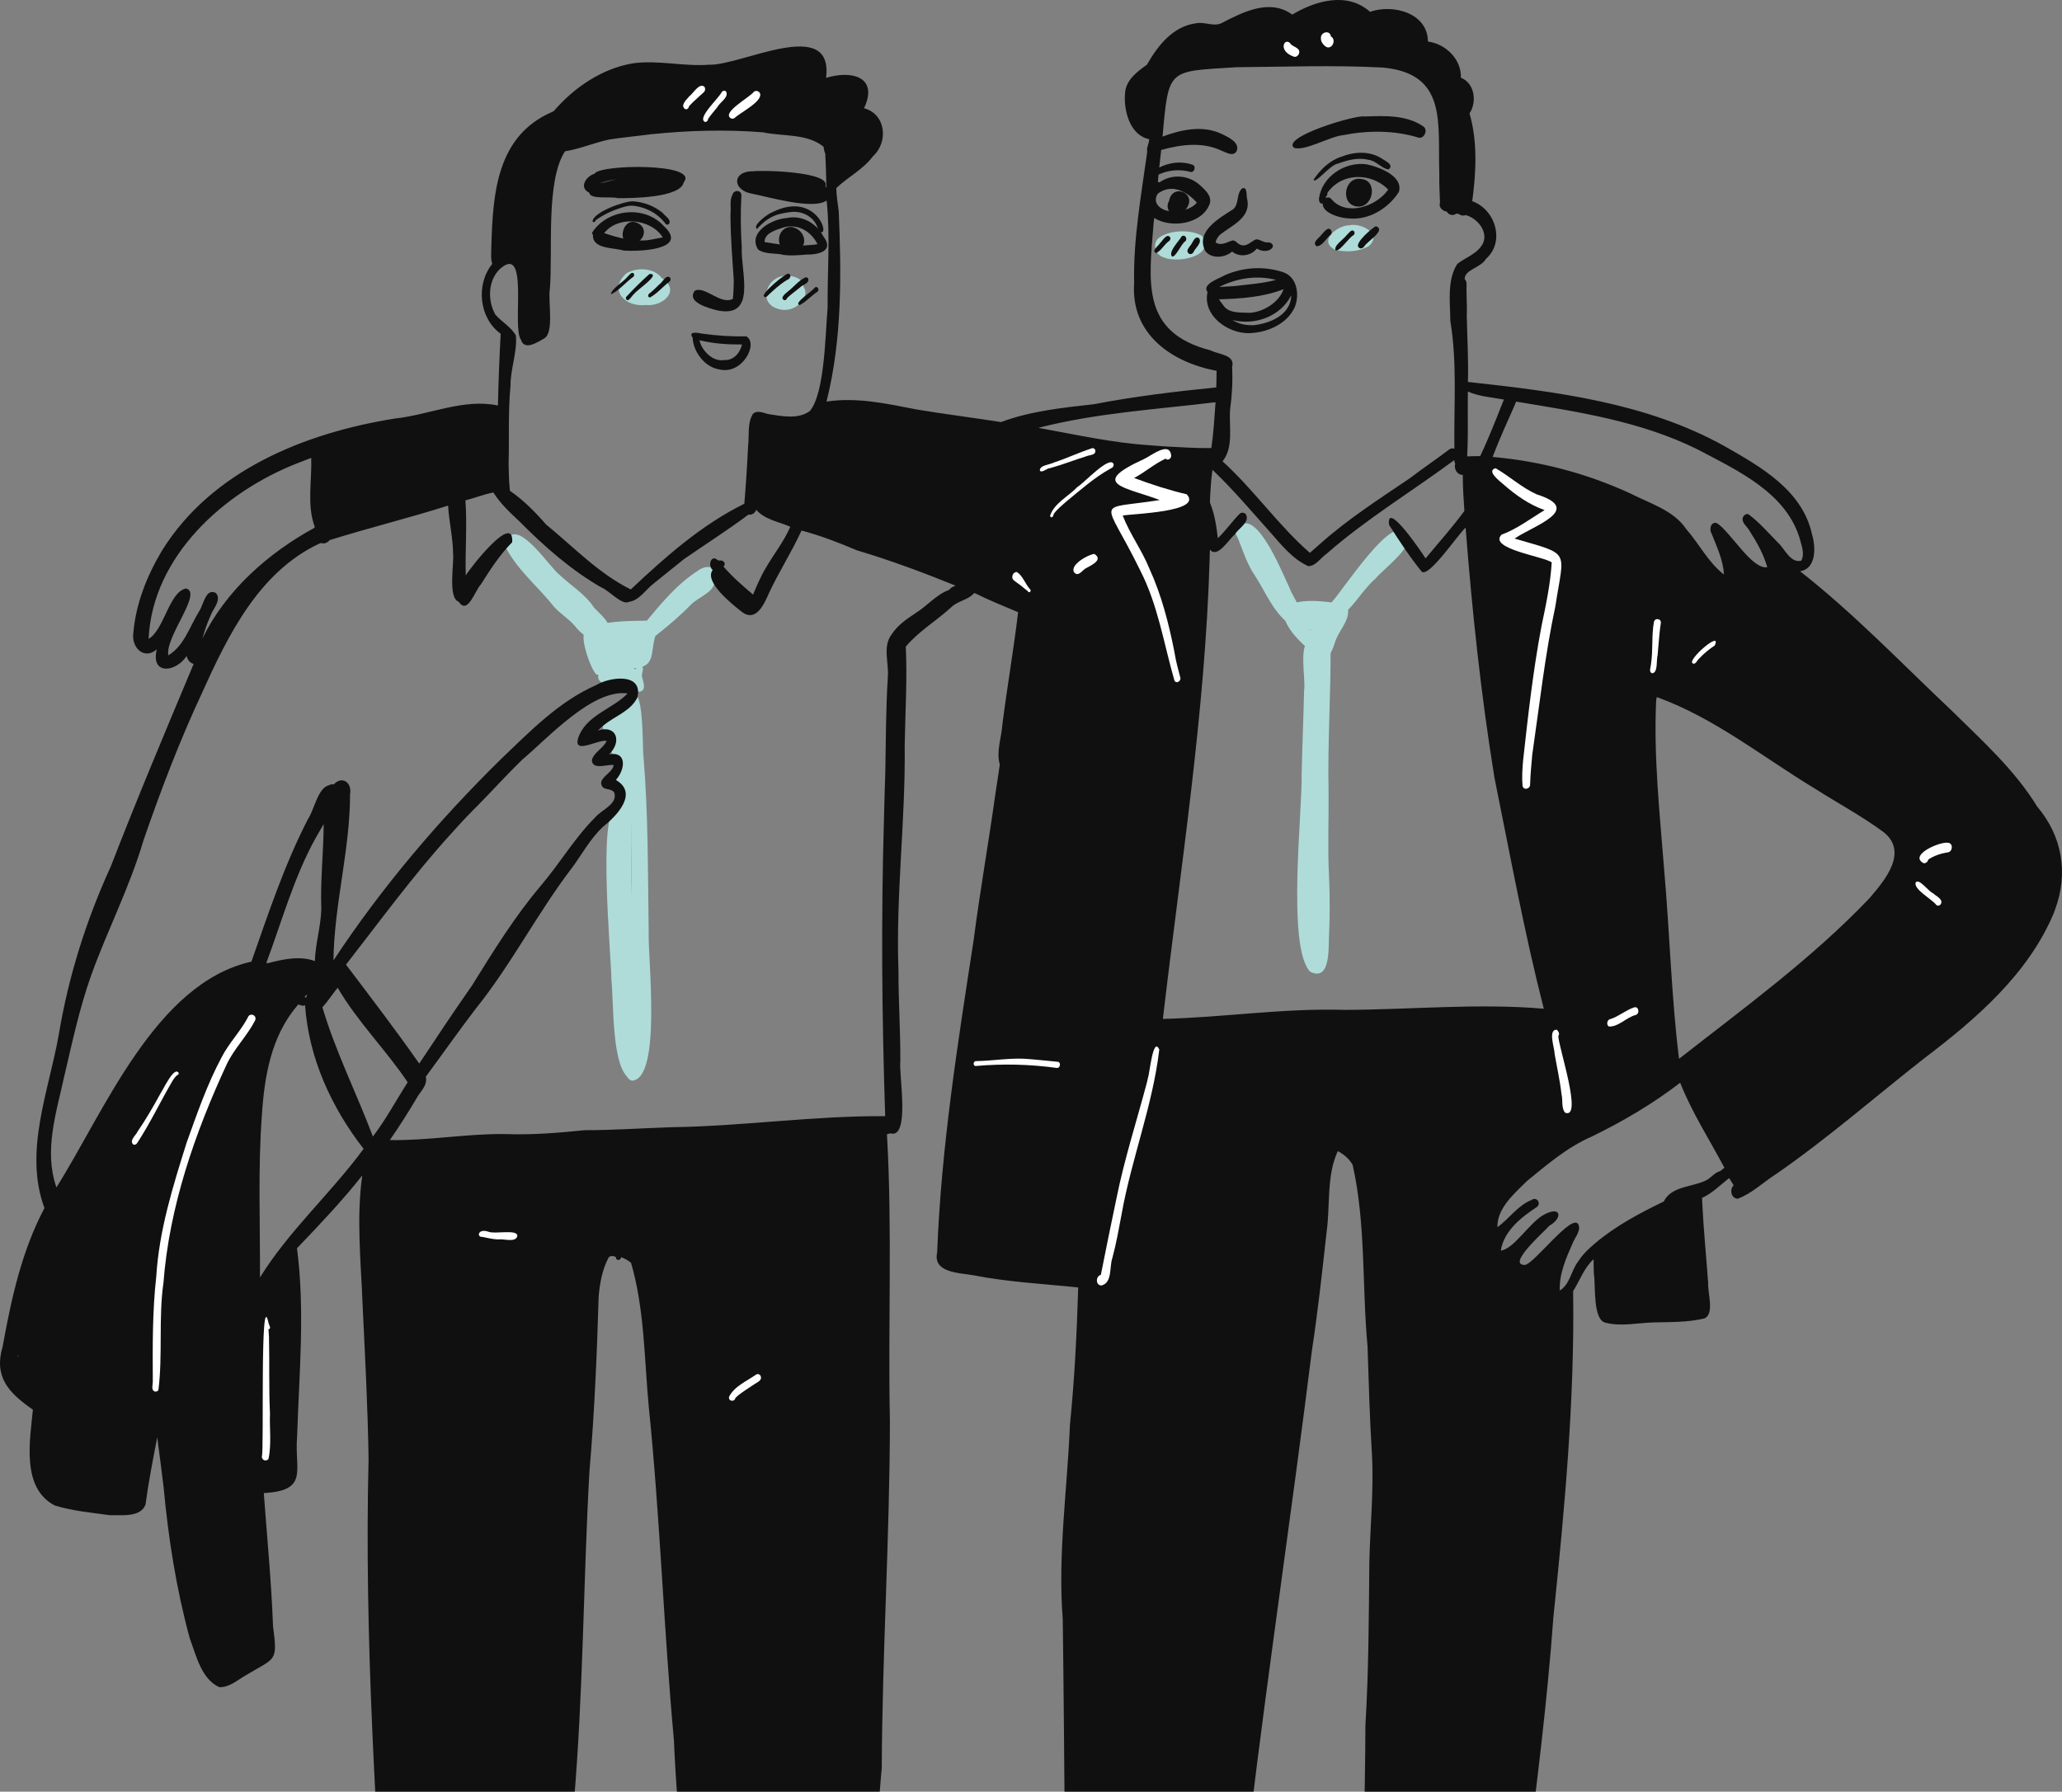 <svg width="252" height="219" viewBox="0 0 252 219" fill="none" xmlns="http://www.w3.org/2000/svg">
<rect x="0" y="0" width="252" height="219" fill="#808080" stroke="none"/>
<g clip-path="url(#clip0_20624_269)">
<path d="M157.539 76.246C155.537 74.755 154.667 72.317 153.323 70.297C152.51 69.086 152.03 67.71 151.506 66.359C151.297 65.612 150.621 64.874 150.828 64.079C151.001 63.609 151.623 63.609 151.852 64.036C154.017 63.159 156.839 70.306 157.635 71.951C158.099 73.229 159.625 74.814 158.63 76.145C158.342 76.443 157.876 76.488 157.537 76.245L157.539 76.246Z" fill="#AFDCD9"/>
<path d="M160.893 80.172C155.829 76.173 154.856 72.598 162.72 73.633C163.824 72.6 170.852 61.632 171.707 65.792C173.121 66.512 168.73 69.87 168.15 70.674C166.845 71.805 165.951 73.309 164.752 74.541C164.881 76.013 163.478 77.223 163.114 78.631C162.788 79.618 162.09 81.352 160.891 80.17L160.893 80.172ZM160.17 77.036C160.187 77.012 160.204 76.988 160.22 76.964C160.173 76.957 160.127 76.949 160.081 76.94C160.11 76.973 160.139 77.004 160.168 77.036H160.17Z" fill="#AFDCD9"/>
<path d="M160.121 118.781C157.252 115.817 159.158 99.359 159.076 94.628C159.148 91.195 159.302 87.761 159.378 84.327C159.614 83.323 158.566 77.835 160.289 78.597C160.734 76.049 162.845 76.484 162.612 79.01C162.65 84.925 162.236 90.84 162.366 96.76C162.404 100.159 162.239 103.557 162.416 106.957C162.535 109.527 162.532 112.099 162.41 114.667C162.359 116.139 162.53 119.967 160.121 118.781Z" fill="#AFDCD9"/>
<path d="M73.152 78.396C71.967 78.187 70.98 77.451 70.258 76.51C69.478 75.605 68.424 74.997 67.643 74.094C65.682 71.592 63.014 69.514 61.666 66.597C61.593 66.318 61.755 65.994 62.002 65.891C63.415 63.47 67.155 69.327 68.389 70.271C69.799 71.594 71.477 72.591 72.575 74.234C73.337 75.115 74.561 75.898 74.504 77.197C74.479 77.884 73.873 78.552 73.15 78.396H73.152Z" fill="#AFDCD9"/>
<path d="M72.867 82.428C72.195 81.789 70.733 77.756 71.558 77.057C73.353 75.838 76.881 75.91 79.057 75.859C80.903 73.64 82.794 71.359 85.249 69.792C86.308 68.921 88.07 69.175 87.219 70.823C87.743 72.166 85.309 73.028 84.518 73.827C83.141 75.244 81.641 76.522 80.09 77.74C79.436 79.776 80.232 81.572 77.312 81.7C75.932 81.702 74.074 82.922 72.865 82.43L72.867 82.428Z" fill="#AFDCD9"/>
<path d="M74.765 83.71C73.094 83.833 72.342 82.346 74.14 81.715C74.503 81.692 74.595 82.336 74.188 82.295C74.141 82.332 74.099 82.377 74.063 82.425C74.164 82.437 74.266 82.432 74.369 82.425C74.549 81.979 75.02 81.921 75.429 81.832C75.986 81.614 76.731 80.955 77.227 81.601C77.765 81.692 77.989 82.317 77.777 82.783C77.179 83.679 75.748 83.818 74.767 83.708L74.765 83.71Z" fill="#AFDCD9"/>
<path d="M74.383 89.587C72.1 88.873 75.906 85.555 76.772 86.448C77.296 86.467 77.534 87.093 77.353 87.533C77.469 88.434 75.191 89.767 74.383 89.586V89.587Z" fill="#AFDCD9"/>
<path d="M77.931 84.536C77.351 84.226 77.159 83.3 77.26 82.687C77.433 82.243 77.9 80.879 78.505 81.489C78.719 81.861 78.37 82.31 78.464 82.73C78.639 83.39 79.094 84.632 77.93 84.538L77.931 84.536Z" fill="#AFDCD9"/>
<path d="M77.275 132.093C76.972 132.057 76.74 131.821 76.606 131.56C74.775 129.684 75.008 122.592 74.724 119.826C74.707 116.936 73.056 99.51 75.238 98.872C75.286 97.209 75.34 95.543 75.337 93.878C74.804 92.951 73.962 88.926 75.476 88.645C75.626 88.329 75.94 88.072 76.291 88.021C76.558 87.476 76.503 86.719 76.984 86.314C76.991 86.054 77.008 85.793 77.046 85.536C77.046 85.536 77.046 85.536 77.048 85.538C78.71 82.714 78.508 91.737 78.64 92.479C78.64 92.469 78.64 92.459 78.64 92.448C79.236 99.595 79.168 106.761 79.279 113.923C79.156 117.032 80.892 131.764 77.275 132.095V132.093ZM77.161 100.762C77.197 103.716 77.118 106.672 77.198 109.626C77.198 109.595 77.195 109.563 77.195 109.532C77.195 109.556 77.197 109.582 77.198 109.606C77.195 106.526 77.204 103.449 77.169 100.37C77.166 100.5 77.162 100.632 77.161 100.762Z" fill="#AFDCD9"/>
<path d="M78.888 37.282C76.402 37.564 74.312 35.438 76.537 33.428C77.792 32.647 79.95 32.714 80.868 33.98C83.284 35.508 80.969 37.528 78.888 37.282Z" fill="#AFDCD9"/>
<path d="M95.261 37.799C92.444 37.169 93.687 33.639 96.165 33.703C96.97 33.699 98.213 34.059 98.182 35.041C98.715 35.733 98.321 36.677 97.696 37.16C97.72 37.14 97.744 37.119 97.768 37.099C97.112 37.733 96.155 38.044 95.261 37.801V37.799Z" fill="#AFDCD9"/>
<path d="M142.215 31.459C141.27 31.194 140.825 30.006 141.463 29.227C142.642 28.092 145.554 27.986 146.909 28.841C148.567 31.361 143.892 32.208 142.215 31.459Z" fill="#AFDCD9"/>
<path d="M163.255 30.565C160.99 29.546 163.356 27.553 164.927 27.53C166.379 27.207 169.033 28.643 167.245 30.108C166.06 30.767 164.559 30.846 163.255 30.563V30.565Z" fill="#AFDCD9"/>
<path d="M87.918 45.153C86.182 44.922 84.707 43.008 84.654 41.293C84.038 40.412 85.348 40.695 85.815 40.779C87.594 41.032 89.399 41.152 91.192 41.109C92.74 41.923 90.762 45.847 87.918 45.155V45.153ZM88.51 44.005C89.636 44.086 90.454 43.14 90.678 42.107C88.937 42.117 87.178 42.009 85.485 41.586C85.748 42.859 87.132 44.269 88.51 44.004V44.005Z" fill="#101010"/>
<path d="M75.481 24.216C74.665 23.985 72.194 24.415 72.02 23.591C72.016 23.577 72.011 23.564 72.008 23.55C70.704 22.942 71.629 21.528 72.662 21.237C73.179 20.078 85.517 19.883 83.561 22.279C83.188 24.184 77.148 24.237 75.479 24.218L75.481 24.216ZM73.27 22.416C73.956 22.282 74.626 22.066 75.313 21.927C74.616 22.011 73.927 22.166 73.27 22.416Z" fill="#101010"/>
<path d="M76.198 30.62C74.985 30.248 72.345 30.476 72.47 28.678C72.34 28.629 72.328 28.439 72.418 28.348C74.321 25.527 78.79 25.051 81.119 27.625C84.297 30.553 78.032 30.772 76.198 30.62ZM78.979 29.376C79.66 29.307 80.323 29.122 81.001 29.023C79.568 26.718 75.531 26.312 73.841 28.492C75.497 29.067 77.21 29.494 78.979 29.378V29.376Z" fill="#101010"/>
<path d="M95.735 31.148C94.73 30.897 93.512 31.125 92.646 30.498C91.344 28.403 94.346 26.763 96.132 26.653C97.97 26.25 99.77 27.258 100.624 28.886C102.006 30.69 100.032 31.141 98.543 31.118C98.547 31.118 98.552 31.118 98.555 31.118C98.532 31.12 98.508 31.122 98.482 31.124C98.494 31.124 98.506 31.124 98.516 31.122C97.593 31.19 96.655 31.283 95.733 31.151L95.735 31.148ZM97.213 30.046C97.509 30.044 97.805 30.037 98.102 30.015C98.095 30.015 98.086 30.015 98.079 30.015C98.103 30.015 98.127 30.012 98.153 30.01C98.148 30.01 98.143 30.01 98.136 30.01C98.725 29.95 99.323 29.962 99.905 29.847C99.134 28.265 97.466 27.292 95.716 27.811C94.87 28.093 93.396 28.498 93.44 29.592C94.692 29.77 95.948 30.032 97.213 30.042V30.046Z" fill="#101010"/>
<path d="M76.845 29.775C75.464 29.382 76.16 26.862 77.536 27.129C79.561 27.647 78.675 30.003 76.845 29.775Z" fill="#101010"/>
<path d="M96.702 30.699C94.594 30.786 94.793 27.716 96.709 27.738C98.663 28.043 98.95 30.742 96.702 30.699Z" fill="#101010"/>
<path d="M81.358 27.38C80.401 26.072 78.891 25.286 77.286 25.142C77.003 25.13 76.726 25.172 76.452 25.233C76.462 25.231 76.474 25.227 76.484 25.226C75.174 25.58 73.892 26.125 72.791 26.925C72.796 27.114 72.529 27.237 72.414 27.069C72.488 25.935 76.25 24.588 77.346 24.604C78.67 24.696 79.937 25.167 80.968 26.005C81.243 26.387 82.086 26.833 81.769 27.355C81.665 27.472 81.468 27.511 81.356 27.381L81.358 27.38Z" fill="#101010"/>
<path d="M100.008 28.229C99.773 26.689 98.232 25.764 96.746 25.904C96.753 25.904 96.758 25.904 96.765 25.904C96.751 25.904 96.737 25.906 96.724 25.907C96.73 25.907 96.737 25.907 96.744 25.907C96.36 25.942 95.982 26.007 95.607 26.086C95.614 26.086 95.622 26.082 95.629 26.081C95.617 26.084 95.605 26.087 95.591 26.089C95.597 26.089 95.602 26.087 95.605 26.086C95.571 26.094 95.537 26.101 95.502 26.11C95.506 26.11 95.508 26.11 95.511 26.108C95.499 26.111 95.487 26.113 95.473 26.117C95.477 26.117 95.482 26.117 95.485 26.115C94.269 26.346 93.281 27.104 92.519 27.989C91.865 27.568 93.893 26.108 94.355 25.954C99.938 23.121 101.698 29.487 100.01 28.233L100.008 28.229Z" fill="#101010"/>
<path d="M87.547 37.912C86.57 37.647 83.871 36.937 84.903 35.544C86.155 34.897 88.039 37.306 89.566 36.535C89.644 35.794 89.659 35.051 89.676 34.307C89.676 34.312 89.676 34.317 89.676 34.324C89.676 34.316 89.676 34.307 89.676 34.3C89.676 34.283 89.676 34.266 89.676 34.247C89.676 34.251 89.676 34.252 89.676 34.256C89.503 31.646 89.284 29.03 89.274 26.411C89.274 26.442 89.274 26.471 89.272 26.502C89.272 26.47 89.272 26.437 89.274 26.405C89.274 26.411 89.274 26.418 89.274 26.425C89.274 26.394 89.274 26.365 89.274 26.334C89.274 26.338 89.274 26.343 89.274 26.346C89.274 26.307 89.274 26.267 89.275 26.228C89.275 26.232 89.275 26.237 89.275 26.24C89.275 26.16 89.279 26.079 89.28 25.998C89.28 26.028 89.28 26.057 89.279 26.088C89.363 25.352 89.135 24.492 89.507 23.831C89.638 23.199 90.589 23.171 90.608 23.872C90.493 25.985 90.512 28.118 90.654 30.227C90.486 33.166 92.613 39.05 87.549 37.916L87.547 37.912Z" fill="#101010"/>
<path d="M74.65 35.971C74.789 35.222 76.172 34.489 76.688 33.825C76.688 33.825 76.688 33.825 76.686 33.827C76.691 33.82 76.698 33.815 76.703 33.81C76.703 33.81 76.7 33.813 76.698 33.813C76.707 33.805 76.715 33.796 76.724 33.789C76.721 33.793 76.719 33.795 76.715 33.798C76.727 33.786 76.741 33.774 76.753 33.76C76.745 33.769 76.736 33.778 76.727 33.784C76.741 33.771 76.757 33.757 76.77 33.743C76.768 33.745 76.765 33.748 76.763 33.75C76.924 33.613 77.054 33.38 77.277 33.349C77.522 33.354 77.57 33.702 77.395 33.836C76.481 34.475 75.614 35.582 74.648 35.972L74.65 35.971Z" fill="#101010"/>
<path d="M76.484 36.459C76.483 36.408 76.495 36.351 76.519 36.301C77.425 35.332 78.379 34.367 79.38 33.486C80.904 33.413 77.752 35.505 77.531 35.892C77.536 35.887 77.543 35.88 77.548 35.875C77.539 35.883 77.531 35.892 77.524 35.899C77.524 35.899 77.527 35.895 77.529 35.895C77.238 36.079 76.733 37.162 76.486 36.459H76.484Z" fill="#101010"/>
<path d="M79.425 36.365C79.097 36.324 79.201 35.899 79.453 35.813C79.448 35.817 79.443 35.82 79.439 35.824C79.847 35.479 80.229 35.104 80.609 34.73C80.599 34.739 80.588 34.749 80.58 34.76C80.965 34.522 81.398 33.505 81.89 33.93C81.994 34.084 81.95 34.311 81.811 34.429C80.999 35.035 80.312 35.896 79.425 36.365Z" fill="#101010"/>
<path d="M93.391 36.242C92.879 35.993 96.071 33.293 96.398 33.445C96.794 33.637 96.532 34.113 96.201 34.208C95.314 34.741 94.547 35.45 93.799 36.161C93.808 36.153 93.816 36.144 93.826 36.134C93.731 36.278 93.535 36.396 93.391 36.242Z" fill="#101010"/>
<path d="M95.839 36.692C95.259 36.411 96.012 35.871 96.274 35.637C97.009 35.09 97.586 34.288 98.427 33.908C98.585 33.856 98.74 33.954 98.79 34.107C98.882 34.679 98.042 34.797 97.735 35.167C97.723 35.176 97.711 35.186 97.699 35.195C97.703 35.191 97.708 35.188 97.711 35.186C97.199 35.592 96.672 35.98 96.194 36.422C96.166 36.586 96.006 36.721 95.838 36.694L95.839 36.692Z" fill="#101010"/>
<path d="M97.732 37.289C96.858 37.116 99.353 35.55 99.566 35.159C99.896 34.878 100.204 35.431 99.9 35.657C99.144 36.142 98.521 36.895 97.732 37.289Z" fill="#101010"/>
<path d="M152.584 40.727C149.993 40.729 146.945 38.541 147.575 35.697C146.821 34.715 149.063 34.021 149.705 33.63C151.983 32.636 154.533 32.494 156.894 33.301C158.577 33.944 158.839 36.109 158.211 37.602C157.214 39.682 154.788 40.674 152.585 40.727H152.584ZM153.147 39.756C155.2 39.554 157.767 38.49 157.805 36.094C156.493 38.687 153.361 39.816 150.614 39.12C151.239 39.501 151.938 39.71 152.669 39.742C152.669 39.742 152.668 39.742 152.666 39.742C152.827 39.756 152.986 39.758 153.147 39.756ZM152.757 38.239C154.428 38.114 156.305 36.966 156.868 35.35C154.384 36.322 151.621 36.511 148.972 36.586C149.125 36.833 149.304 37.06 149.481 37.29C149.477 37.287 149.474 37.282 149.472 37.278C150.145 38.354 151.642 38.178 152.757 38.239ZM148.994 35.081C149.657 35.047 150.322 35.01 150.984 34.963C150.952 34.965 150.918 34.968 150.885 34.97C152.573 34.754 154.301 34.655 155.947 34.211C153.609 33.61 151.128 33.993 148.994 35.081Z" fill="#101010"/>
<path d="M147.318 30.714C146.039 28.293 149.023 26.667 150.705 25.575C151.445 24.943 151.085 23.761 151.743 23.074C152.435 22.671 152.32 23.809 152.385 24.208C153.025 26.621 150.501 27.529 149.018 28.761C149.047 28.732 149.077 28.703 149.106 28.673C148.859 28.941 148.607 29.271 148.57 29.642C149.287 30.087 149.962 29.575 150.635 29.386C151.013 29.379 151.185 29.741 151.5 29.876C152.286 30.298 152.858 29.513 153.507 29.251C154.043 29.251 154.5 29.736 155.068 29.614C156.271 29.922 155.084 31.252 153.594 30.385C152.882 31.29 151.479 31.497 150.58 30.748C149.712 31.513 148.092 31.679 147.318 30.712V30.714Z" fill="#101010"/>
<path d="M164.848 26.694C163.692 26.68 160.837 25.841 161.879 24.293C162.139 24.067 162.552 24.074 162.749 24.379C164.574 26.494 168.239 25.224 169.656 23.173C167.386 20.856 163.346 21.141 161.875 24.18C161.752 24.449 161.303 24.725 161.195 24.295C161.522 21.602 164.339 19.746 166.961 20.075C168.461 20.366 171.581 21.526 170.948 23.474C169.663 25.481 167.28 26.942 164.846 26.696L164.848 26.694Z" fill="#101010"/>
<path d="M165.797 25.234C163.718 24.939 164.315 21.526 166.338 21.876C168.492 22.049 167.807 25.544 165.797 25.234Z" fill="#101010"/>
<path d="M161.415 24.852C160.822 24.541 161.66 23.022 162.168 23.478C162.249 23.646 162.252 23.932 162.042 24.004C162.06 24.397 161.98 25.077 161.415 24.851V24.852Z" fill="#101010"/>
<path d="M160.533 21.967C161.317 20.772 162.473 19.633 163.901 19.165C163.894 19.169 163.888 19.17 163.881 19.174C165.446 18.548 167.278 18.415 168.766 19.316C169.179 19.618 170.458 20.133 169.7 20.706C168.866 20.627 168.201 19.655 167.283 19.544C167.299 19.547 167.316 19.552 167.331 19.556C167.275 19.541 167.218 19.527 167.162 19.511C167.169 19.513 167.176 19.515 167.181 19.517C166.049 19.265 164.871 19.51 163.799 19.9C163.812 19.895 163.826 19.89 163.84 19.883C163.768 19.912 163.694 19.941 163.62 19.969C163.62 19.969 163.624 19.969 163.624 19.967C163.615 19.971 163.607 19.974 163.597 19.977C162.554 20.07 160.733 22.577 160.531 21.963L160.533 21.967Z" fill="#101010"/>
<path d="M158.136 18.064C156.592 16.734 165.736 14.004 166.745 14.239C169.178 14.153 171.99 14.018 174.041 15.526C174.488 15.997 174.053 16.943 173.387 16.833C170.423 15.908 167.175 15.922 164.138 16.52C162.522 16.679 159.385 18.543 158.136 18.062V18.064Z" fill="#101010"/>
<path d="M55.697 303C55.157 302.985 54.359 303.004 54.195 302.354C53.998 301.09 53.825 299.817 53.64 298.549C52.877 293.532 52.144 288.508 51.364 283.492C51.371 283.528 51.376 283.566 51.383 283.602C50.013 277.137 49.893 270.525 49.349 263.962C48.571 257.281 47.746 250.601 47.323 243.884C45.991 222.059 44.504 200.223 45.044 178.344C44.953 172.105 44.619 165.871 44.321 159.639C44.123 154.345 43.528 148.932 44.273 143.675C41.799 146.811 39.052 149.694 36.295 152.576C37.292 160.194 36.555 167.926 36.31 175.58C35.959 179.713 37.812 182.192 32.24 182.5C32.637 187.915 33.165 193.328 33.367 198.754C33.932 203.196 33.74 202.546 30.051 204.765C29.043 205.338 28.014 206.282 26.798 206.223C24.599 205.228 23.988 202.36 23.196 200.276C21.552 194.255 20.576 188.05 20.001 181.839C20.001 181.851 20.004 181.863 20.006 181.873C19.758 179.807 19.487 177.746 19.215 175.683C18.688 178.414 18.152 181.142 17.785 183.897C17.193 185.521 14.809 185.16 13.403 185.204C11.156 184.884 8.856 184.69 6.683 184.012C2.601 181.873 3.644 176.123 4.022 172.305C1.096 170.282 -0.786 168.325 0.322 164.593C1.376 158.789 2.647 152.91 5.435 147.66C2.868 140.765 5.976 133.332 7.187 126.437C8.377 119.318 10.538 112.464 13.543 105.901C16.761 97.584 20.218 89.37 23.667 81.15C23.21 81.039 22.904 80.628 22.809 80.182C21.489 82.204 18.376 82.549 19.164 79.367C17.602 80.739 16.026 79.12 16.297 77.355C16.602 73.782 17.956 70.386 19.782 67.326C25.881 57.482 37.274 52.914 48.279 51.154C52.428 50.714 56.699 48.67 60.855 49.568C60.913 46.641 61.033 43.716 61.189 40.795C58.545 38.898 58.123 34.758 60.16 32.26C59.928 31.537 60.064 30.738 60.05 29.988V30.007C60.235 23.564 60.738 16.609 67.458 13.689C67.431 13.7 67.405 13.71 67.377 13.72C67.431 13.698 67.484 13.674 67.535 13.646C67.518 13.657 67.501 13.665 67.484 13.675C67.542 13.643 67.6 13.614 67.662 13.597C70.135 10.713 73.544 8.379 77.337 7.743C80.435 7.308 83.546 8.151 86.656 7.911C90.543 8.054 101.911 1.866 100.955 9.519C104.063 8.562 107.409 9.371 105.594 13.232C108.283 13.938 108.599 17.378 106.676 19.111C105.471 20.733 103.637 21.616 102.205 22.988C102.219 23.953 102.392 24.9 102.505 25.857V25.853C102.505 25.869 102.508 25.884 102.51 25.898C102.51 25.884 102.507 25.87 102.505 25.857C102.835 33.591 102.914 41.533 101.008 49.084C104.733 48.522 108.397 49.345 112.04 50.054C115.465 50.625 118.907 51.05 122.333 51.591C125.979 50.231 129.851 49.84 133.689 49.408C138.631 48.454 143.631 47.852 148.638 47.355C148.683 46.68 148.655 46.004 148.684 45.328C143.128 44.28 138.173 40.803 138.603 34.585C138.492 29.193 139.471 23.871 140.204 18.545C140.078 18.029 140.453 17.539 140.441 17.01C138.078 16.544 137.293 13.468 137.497 11.366C137.607 9.755 138.968 8.775 140.167 7.906C141.497 5.6 143.297 3.232 146.167 2.846C147.186 2.632 148.231 3.263 149.212 2.862C151.861 1.493 155.168 -0.234 157.926 1.786C160.762 0.084 164.643 -1.042 167.434 1.445C170.232 0.466 174.489 1.57 174.51 5.081C176.673 5.355 178.626 7.25 178.537 9.503C180.233 10.158 180.52 12.464 179.592 13.862C180.591 17.298 180.397 21.074 179.925 24.592C182.748 25.589 183.983 29.537 181.608 31.638C180.928 32.784 178.99 32.926 179 34.115C179.318 34.408 179.221 34.878 179.221 35.269C179.217 36.381 179.306 37.489 179.255 38.603C179.313 41.297 179.472 43.985 179.399 46.685C190.112 47.858 201.171 49.201 210.737 54.523C215.184 57.054 220.287 59.92 221.456 65.34C221.912 66.855 221.998 69.529 219.984 69.824C226.572 74.985 232.384 81.072 238.466 86.81C242.211 90.504 246.191 94.061 248.969 98.59C252.044 102.214 252.808 106.784 251.128 111.239C251.137 111.217 251.143 111.194 251.152 111.172C251.106 111.309 251.059 111.453 251.003 111.587C247.888 119.057 241.461 124.589 235.144 129.374C229.121 134.098 223.337 139.168 217.037 143.521C215.49 144.502 214.093 145.896 212.369 146.521C211.56 146.494 211.344 145.39 211.872 144.876C211.677 144.592 211.514 144.288 211.327 143.999C210.255 144.814 209.236 145.882 208.015 146.418C208.015 146.567 208.022 146.716 208.026 146.865V146.858C208.182 150.191 208.521 153.512 208.757 156.841C208.67 158.001 209.611 160.734 208.211 161.181C208.238 161.173 208.265 161.164 208.293 161.157C206.262 161.646 204.118 161.587 202.039 161.644C200.126 161.697 198.152 162.161 196.265 161.69C194.607 161.411 195.032 157.049 194.785 155.652C194.785 155.681 194.787 155.71 194.789 155.738C194.763 155.133 194.761 154.525 194.753 153.918C193.581 154.973 193.081 156.517 192.254 157.816C192.454 171.142 191.21 184.459 189.838 197.716C189.841 197.682 189.845 197.646 189.846 197.61C189.086 208.153 187.749 218.634 186.418 229.115C186.422 229.081 186.425 229.049 186.427 229.014C185.653 242.708 183.918 256.344 181.88 269.901C181.401 272.494 181.164 275.122 180.652 277.708C180.13 280.684 179.162 283.585 178.99 286.616C190.453 302.968 180.406 298.269 171.217 289.76C170.826 291.344 171.439 295.44 168.866 294.734C167.792 294.469 166.405 294.8 165.555 293.982C165.341 293.722 165.299 293.384 165.304 293.057C165.285 290.77 165.451 288.485 165.442 286.196C165.581 280.686 165.528 275.172 165.619 269.658C165.609 250.04 166.782 230.448 166.871 210.836C167.27 204.208 167.288 197.576 167.348 190.938C167.451 186.524 167.908 182.115 167.665 177.698C167.665 177.718 167.665 177.739 167.667 177.759C167.388 173.34 167.276 168.914 167.127 164.49C167.127 164.53 167.131 164.569 167.133 164.608C166.439 157.211 166.944 149.615 165.302 142.35C165.319 142.385 165.335 142.421 165.352 142.457C164.953 141.715 164.263 141.1 163.518 140.714C163.55 140.726 163.584 140.74 163.617 140.752C163.576 140.735 163.533 140.717 163.49 140.702C162.089 143.749 162.589 147.337 162.124 150.609C161.588 155.457 161.06 160.304 160.324 165.128C157.932 184.318 155.072 203.461 152.746 222.668C151.332 235.452 149.061 248.152 148.166 260.989C147.994 264.326 148.292 267.658 148.402 270.989C148.371 275.784 147.765 280.574 147.929 285.37C147.929 285.353 147.929 285.338 147.926 285.321C148.056 287.399 148.076 289.479 148.107 291.559C148.063 292.259 148.464 293.576 147.426 293.658C146.025 294.339 144.326 294.407 142.788 294.589C140.266 294.911 141.376 290.814 140.6 289.215C137.18 293.148 134.034 296.991 128.317 296.852C126.972 296.869 121.45 297.222 123.436 294.714C125.931 293.449 128.647 292.546 130.892 290.826C130.865 290.85 130.837 290.874 130.81 290.898C132.382 288.778 131.151 285.304 131.562 282.768C132.305 272.082 130.901 261.467 130.443 250.808C130.137 233.188 130.118 215.562 129.88 197.942C129.262 190.029 130.423 182.165 130.753 174.267C130.753 174.276 130.752 174.286 130.75 174.296C130.764 174.151 130.776 174.003 130.789 173.858C130.789 173.873 130.786 173.889 130.784 173.902C131.332 168.407 131.604 162.888 131.769 157.367C127.501 156.918 123.213 156.716 118.994 155.882C117.292 155.575 113.966 155.607 114.533 153.073C115.025 140.212 117.054 127.479 119.011 114.779C119.006 114.817 119.001 114.853 118.994 114.89C119.754 108.972 120.806 103.102 121.626 97.192C121.621 97.23 121.616 97.267 121.609 97.305C121.736 96.438 121.868 95.574 122.001 94.707C122.001 94.711 122.001 94.712 122.001 94.716C122.003 94.7 122.005 94.687 122.008 94.67V94.676C122.008 94.666 122.01 94.654 122.013 94.644C122.013 94.647 122.013 94.651 122.011 94.654C122.071 94.248 122.131 93.84 122.188 93.433C121.72 91.909 122.402 90.131 122.503 88.546C123.085 83.964 123.88 79.415 124.426 74.828C124.417 74.824 124.409 74.819 124.4 74.816C124.409 74.819 124.417 74.824 124.424 74.828C122.751 74.113 121.058 73.447 119.426 72.641C119.465 72.658 119.503 72.675 119.542 72.693C119.381 72.621 119.22 72.55 119.059 72.48C118.39 73.308 117.097 73.441 116.311 74.17C114.502 75.849 112.28 77.142 110.697 79.039C110.886 82.965 110.637 86.882 110.572 90.806V90.801C110.572 90.873 110.569 90.946 110.567 91.018C110.567 91.013 110.567 91.01 110.567 91.004C110.565 91.061 110.565 91.118 110.564 91.174V91.153C110.672 100.321 109.466 109.429 109.802 118.596C109.791 122.303 110.052 126.002 110.031 129.71C109.819 131.24 111.295 139.275 108.791 138.529C108.659 138.567 108.528 138.606 108.396 138.646C109.067 150.306 108.51 161.988 108.757 173.666C108.738 187.826 107.825 201.962 107.76 216.12C106.998 224.032 107.048 231.961 106.94 239.9C106.514 255.201 106.094 270.509 106.007 285.814C106.007 285.771 106.003 285.73 106.002 285.687C106.05 286.793 106.106 287.896 106.168 289.001C107.733 290.033 109.372 291.039 110.783 292.317C110.779 292.315 110.776 292.312 110.773 292.308C111.053 292.54 111.333 292.773 111.61 293.006C111.61 293.006 111.61 293.006 111.608 293.004C111.625 293.018 111.642 293.033 111.66 293.047C111.656 293.045 111.653 293.042 111.649 293.038C111.675 293.059 111.702 293.081 111.726 293.103C118.749 298.425 114.002 298.919 108.141 297.978C104.52 297.008 101.034 295.661 97.487 294.464C97.487 296.08 98.306 298.525 96.739 299.602C95.563 299.815 89.12 299.637 90.764 297.416C89.114 287.67 88.132 277.831 87.34 267.982C86.156 260.379 85.805 252.706 85.322 245.037C84.178 234.266 82.822 223.533 82.36 212.702C81.113 199.124 80.673 185.482 79.284 171.92C78.736 166.077 78.763 159.965 77.116 154.338C77.137 154.362 77.157 154.384 77.178 154.408C76.82 154.062 76.358 153.844 75.9 153.663C75.892 154.115 75.226 154.125 75.274 153.649C75.248 153.639 75.221 153.628 75.193 153.616C75.193 153.616 75.197 153.616 75.198 153.618C74.876 153.472 74.457 153.471 74.297 153.841C74.316 153.813 74.335 153.784 74.354 153.759C73.582 155.236 73.287 156.93 73.154 158.579C73.157 158.539 73.16 158.502 73.164 158.462C72.948 165.59 72.652 172.722 72.037 179.831V179.827C71.282 193.384 71.289 206.972 70.119 220.502C69.852 224.895 70.294 229.3 69.924 233.69C69.496 238.096 69.307 242.511 69.319 246.935C69.376 255.899 68.895 264.843 68.633 273.796C68.338 279.834 67.535 285.854 67.939 291.907C70.804 293.508 73.715 295.065 76.265 297.15C82.776 302.723 71.118 300.663 68.276 300.204C68.278 300.204 68.282 300.204 68.283 300.204C68.276 300.204 68.271 300.2 68.264 300.2C68.247 300.197 68.232 300.194 68.215 300.192C68.223 300.192 68.23 300.195 68.239 300.197C68.153 300.18 68.068 300.164 67.982 300.147C67.999 300.151 68.014 300.154 68.032 300.158C67.246 299.986 66.449 299.877 65.662 299.729C65.662 299.729 65.663 299.729 65.665 299.729C65.662 299.729 65.66 299.729 65.656 299.729C65.653 299.729 65.648 299.729 65.644 299.728C65.644 299.728 65.648 299.728 65.651 299.728C65.619 299.721 65.586 299.716 65.554 299.709C65.555 299.709 65.559 299.709 65.561 299.709C65.533 299.704 65.507 299.698 65.48 299.692C65.48 299.692 65.466 299.69 65.461 299.688C65.463 299.688 65.466 299.688 65.468 299.688C63.857 299.332 62.281 298.837 60.689 298.403C61.019 303.511 60.495 302.79 55.683 302.987L55.697 303ZM166.417 293.03C166.417 293.03 166.417 293.038 166.417 293.043C166.417 292.805 166.422 292.567 166.427 292.329C166.42 292.562 166.415 292.797 166.413 293.03H166.417ZM188.853 193.909C188.874 193.638 188.903 193.369 188.922 193.098C188.899 193.369 188.877 193.638 188.853 193.909ZM32.151 167.237L32.159 167.304C32.087 166.641 32.026 165.979 31.974 165.325C32.024 165.962 32.082 166.599 32.149 167.235L32.151 167.237ZM2.164 165.818C2.176 165.811 2.19 165.804 2.204 165.797C2.212 165.748 2.222 165.698 2.233 165.647C2.219 165.635 2.205 165.623 2.193 165.611C2.183 165.679 2.174 165.75 2.166 165.818H2.164ZM192.91 149.686C193.223 150.5 192.439 151.286 192.169 152.021C191.383 153.815 190.528 155.739 190.626 157.737C191.848 157.033 192.02 155.282 192.862 154.201C193.405 153.341 194.179 152.6 194.939 151.968C197.431 149.855 200.399 148.276 203.332 146.86C204.286 144.907 206.954 145.135 208.639 144.201C209.177 143.877 209.603 143.288 210.237 143.145C210.404 143.007 210.569 142.866 210.742 142.732C208.903 139.275 206.783 135.993 205.335 132.345C202 134.916 198.345 137.063 194.566 138.908C191.543 140.21 189.018 142.391 186.495 144.458C186.528 144.429 186.562 144.401 186.594 144.372C185.076 145.887 182.945 147.688 183 149.991C183.004 149.991 183.007 149.991 183.009 149.991C184.435 148.98 185.487 147.333 187.182 146.67C187.771 146.25 188.367 147.009 187.869 147.499C187.869 147.499 187.869 147.499 187.869 147.501C185.944 148.766 183.79 150.436 183.415 152.861C185.057 152.679 187.036 149.24 188.812 148.411C190.761 147.39 191.025 148.867 189.348 149.823C189.348 149.823 189.348 149.823 189.35 149.823C188.855 150.424 184.077 154.591 186.332 154.615C187.401 154.615 192.189 148.126 192.908 149.686H192.91ZM36.295 122.959C33.144 126.693 32.325 131.502 32.01 136.23C31.51 142.856 31.807 149.513 31.771 156.151C35.321 150.4 40.449 145.86 44.436 140.421C40.485 135.339 37.737 129.326 37.281 122.863C37.019 123.048 36.709 122.798 36.422 122.798C36.379 122.851 36.336 122.906 36.293 122.959H36.295ZM38.947 66.481C31.628 69.958 27.868 77.651 24.693 84.685C21.948 90.567 19.638 96.613 17.526 102.749C15.864 108.394 13.158 113.638 11.163 119.155C9.709 123.216 8.824 127.443 7.834 131.634C6.872 136.05 5.336 140.673 6.897 145.136C12.769 135.832 19.001 120.163 30.723 117.543C32.81 111.633 34.773 105.653 37.661 100.074C38.406 98.965 38.857 96.278 40.206 95.98C40.377 95.881 40.591 95.835 40.785 95.883C41.824 94.767 43.028 95.675 42.785 97.039C42.783 97.068 42.785 97.099 42.783 97.128C42.783 97.106 42.783 97.086 42.783 97.062C42.783 97.082 42.783 97.103 42.783 97.125V97.113C42.773 103.934 40.831 110.595 40.752 117.395C46.647 108.454 53.597 100.285 61.226 92.785C61.223 92.788 61.219 92.792 61.216 92.793C64.761 89.414 68.318 85.72 72.866 83.738C74.525 82.725 78.611 82.197 77.9 85.235C77.113 86.914 75.113 87.533 73.758 88.667C73.787 88.645 73.816 88.623 73.845 88.6C73.59 88.809 73.345 89.025 73.106 89.253C73.106 89.253 73.106 89.253 73.106 89.252C73.102 89.255 73.1 89.257 73.097 89.26C73.087 89.269 73.078 89.279 73.068 89.289C75.429 88.535 76.01 90.739 74.429 92.195C76.722 91.808 76.373 94.149 75.262 95.331C78.087 96.96 75.32 99.783 73.654 101.092C72.164 102.5 71.184 104.322 69.986 105.965C65.725 111.515 62.545 117.803 58.161 123.274C58.164 123.269 58.168 123.266 58.171 123.261C58.151 123.29 58.129 123.317 58.105 123.346C58.105 123.346 58.098 123.355 58.094 123.358C56.024 126.071 54.058 128.87 52.034 131.61C52.296 132.69 51.327 133.433 50.876 134.3C49.854 136.021 48.785 137.714 47.64 139.353C52.313 139.439 57.009 138.558 61.701 138.617C64.972 138.742 68.222 138.474 71.47 138.144C75.024 138.147 78.561 137.894 82.11 137.779C90.805 137.657 99.47 136.367 108.18 136.432C107.774 124.097 107.673 112.351 108.033 100.014C108.033 100.034 108.033 100.055 108.031 100.077C108.069 98.201 108.137 96.326 108.192 94.45C108.192 94.49 108.192 94.529 108.192 94.569C108.267 90.633 108.252 86.69 108.504 82.759C108.653 81.042 107.839 79.055 108.954 77.561C109.718 76.39 110.844 75.636 111.992 74.876C113.348 74.02 114.465 72.651 115.98 72.112C116.168 71.848 116.49 71.69 116.79 71.584C112.814 69.98 108.808 68.481 104.704 67.259C102.501 66.32 100.272 65.462 97.955 64.848C96.763 67.456 95.2 69.879 93.987 72.477C93.359 73.913 92.343 76.202 90.533 74.692C89.473 73.846 86.009 71.096 87.098 69.672C86.451 69.129 86.911 67.698 87.732 68.483C87.8 68.5 87.869 68.507 87.939 68.513H87.932C88.405 68.428 88.79 68.861 88.425 69.262C89.514 70.52 90.766 71.605 92.033 72.677C92.499 71.582 92.955 70.475 93.573 69.452C94.549 67.748 95.801 66.2 96.585 64.387C95.188 63.767 93.465 63.524 92.425 62.319C92.29 62.694 91.879 62.994 91.473 62.897C88.915 64.812 86.219 66.522 83.593 68.339C82.392 69.324 81.161 70.275 79.962 71.262C78.962 71.992 78.137 73.405 76.868 73.563C76.003 74.036 74.422 72.139 73.453 71.784C69.749 69.639 66.545 66.814 63.54 63.789C63.54 63.789 63.531 63.782 63.528 63.779C63.53 63.781 63.533 63.784 63.536 63.786C63.533 63.782 63.53 63.779 63.526 63.777C63.526 63.777 63.526 63.777 63.528 63.779C62.357 62.676 61.156 61.569 60.295 60.196C59.144 60.414 58.022 60.871 56.879 61.159C57.108 64.221 56.832 67.283 56.92 70.337C57.435 69.461 62.817 62.532 62.598 66.276C61.074 67.808 59.906 69.638 58.75 71.461C58.075 72.12 57.159 75.232 56.07 73.553C54.719 73.128 55.495 68.959 55.377 67.689C55.349 65.71 54.882 63.774 54.762 61.803C49.965 63.318 45.08 64.523 40.278 66.022C40.043 66.336 39.614 66.51 39.239 66.372C39.141 66.408 39.043 66.444 38.946 66.478L38.947 66.481ZM75.936 140.921C75.924 140.925 75.861 140.928 75.847 140.93C76.114 140.911 76.383 140.894 76.652 140.878C76.412 140.892 76.174 140.906 75.936 140.921ZM41.018 121.042C40.482 121.736 39.995 122.474 39.401 123.12C41.018 128.565 43.571 133.62 45.573 138.917C47.171 136.824 48.41 134.496 49.822 132.284C47.148 128.305 43.684 124.883 41.271 120.735C41.186 120.836 41.102 120.939 41.02 121.042H41.018ZM205.974 130.796H205.988L206.147 130.658C206.089 130.704 206.031 130.75 205.974 130.796ZM55.031 102.012C50.46 107.051 46.458 112.55 42.285 117.909C45.275 121.869 48.369 125.898 51.236 130.003C53.358 126.794 55.493 123.596 57.697 120.442C60.305 116.244 62.889 112.046 66.095 108.261C68.407 105.547 70.232 102.416 72.753 99.894C73.511 98.984 75.551 98.273 75.061 96.853C74.741 96.409 74.111 96.547 73.698 96.258C72.789 95.172 74.861 94.567 75 93.522C74.995 93.516 74.988 93.513 74.983 93.508C74.171 93.398 72.368 94.178 72.337 92.889C72.604 91.93 73.743 91.464 74.147 90.554C72.931 90.367 69.585 92.572 70.857 89.699C70.849 89.723 70.838 89.745 70.828 89.767C71.984 87.305 74.957 86.582 76.704 84.759C72.415 84.171 66.973 90.218 63.81 92.865C63.814 92.862 63.816 92.858 63.819 92.857C61.918 94.702 60.148 96.676 58.286 98.559C58.303 98.542 58.319 98.527 58.334 98.51C58.163 98.681 57.992 98.852 57.82 99.022C57.82 99.022 57.822 99.022 57.824 99.02C57.824 99.02 57.822 99.022 57.82 99.023C57.824 99.02 57.825 99.018 57.829 99.015C56.863 99.983 55.944 100.994 55.031 102.01V102.012ZM202.402 85.6C202.078 92.533 202.849 99.491 203.388 106.417C204.065 114.081 204.253 121.784 205.195 129.422C213.155 123.195 221.378 117.212 228.383 109.882C228.359 109.907 228.337 109.935 228.313 109.961C228.411 109.851 228.508 109.74 228.608 109.63C228.606 109.632 228.604 109.633 228.601 109.637C230.445 107.481 233.211 104.113 230.197 101.71C227.532 99.74 224.594 98.175 221.802 96.395C215.43 92.541 209.558 87.764 202.481 85.204C202.453 85.336 202.428 85.47 202.4 85.602L202.402 85.6ZM147.833 68.322C147.28 87.175 144.301 105.833 142.117 124.544C149.546 124.361 156.909 123.206 164.348 123.439C172.446 123.416 180.575 122.604 188.67 123.297C186.283 113.97 184.552 104.489 182.64 95.058C180.993 84.934 179.911 74.72 179.115 64.495C178.183 65.311 174.667 70.592 173.753 69.881C172.313 68.106 170.996 66.097 169.759 64.154C169.369 60.993 173.874 67.689 174.222 68.255C175.811 66.327 177.493 64.471 178.964 62.45C178.859 60.984 178.772 59.516 178.77 58.048C178.073 58.056 177.654 57.302 177.844 56.673C177.77 56.545 177.733 56.392 177.726 56.24C172.547 60.073 166.994 63.423 162.139 67.675C162.148 67.669 162.156 67.662 162.165 67.653C162.154 67.662 162.144 67.67 162.134 67.679C162.122 67.689 162.108 67.701 162.096 67.712C162.096 67.712 162.096 67.712 162.095 67.713C162.091 67.717 162.086 67.72 162.083 67.724C162.086 67.722 162.089 67.718 162.091 67.715C162.091 67.715 162.088 67.718 162.086 67.718C161.379 68.208 160.817 69.183 159.892 69.204C157.952 68.335 156.565 66.562 155.185 64.999C155.19 65.006 155.195 65.011 155.202 65.016C152.899 62.441 150.678 59.809 148.178 57.426C147.987 58.752 147.917 60.09 147.866 61.428C148.434 62.814 148.669 64.307 148.83 65.789C149.804 64.864 150.568 63.74 151.51 62.789C151.738 62.592 152.096 62.647 152.272 62.88C152.762 63.824 151.407 64.549 150.957 65.258C150.957 65.258 150.957 65.258 150.959 65.256C150.912 65.308 150.866 65.361 150.82 65.414C150.828 65.403 150.837 65.393 150.847 65.381C150.173 65.94 148.76 68.325 147.862 67.17C147.854 67.554 147.844 67.938 147.83 68.322H147.833ZM37.225 121.849C37.291 121.881 37.352 121.919 37.406 121.967C37.444 121.818 37.487 121.669 37.533 121.521C37.43 121.629 37.328 121.739 37.227 121.849H37.225ZM38.62 102.354C35.934 107.157 34.473 112.551 32.551 117.688C32.606 117.704 32.661 117.719 32.716 117.738C34.535 117.258 36.672 116.789 38.48 117.474C38.548 115.337 39.204 113.266 39.269 111.136C39.132 107.659 39.543 104.2 39.557 100.73C39.247 101.272 38.935 101.815 38.622 102.354H38.62ZM121.244 108.761L121.241 108.802C121.282 108.542 121.323 108.28 121.366 108.016C121.325 108.264 121.284 108.513 121.244 108.761ZM22.724 71.928C24.816 72.432 20.186 77.766 20.568 80.103C22.496 78.981 23.224 76.486 24.371 74.663C24.863 73.925 25.142 71.848 26.378 72.478C27.157 73.325 25.974 74.456 25.705 75.323C25.301 76.204 24.998 77.125 24.733 78.058C27.582 72.18 32.786 67.583 38.461 64.499C38.451 64.43 38.441 64.362 38.43 64.293C37.495 61.684 38.131 58.704 38.036 55.966C37.423 56.199 36.814 56.439 36.204 56.677L36.339 56.624C27.395 60.117 18.638 67.967 18.16 78.088C20.066 76.999 20.641 72.381 22.726 71.928H22.724ZM62.154 56.649C62.173 57.763 62.203 58.879 62.317 59.989C63.994 61.144 65.406 62.58 66.734 64.106C70.109 66.86 73.14 70.091 77.089 72.05C81.313 68.066 85.721 64.166 90.965 61.57C91.162 59.238 91.312 56.903 91.422 54.566C91.585 53.276 91.309 51.764 91.996 50.616C92.502 50.075 93.297 50.472 93.9 50.616C95.552 50.865 97.484 51.29 98.953 50.26C100.813 48.125 100.864 40.683 101.145 37.635V37.652C101.104 33.274 101.484 28.874 101.025 24.512C99.316 25.695 93.835 24.035 91.703 23.634C89.425 23.093 89.573 20.899 92.014 20.937C93.213 20.779 101.585 20.982 100.876 22.764C100.919 22.815 100.959 22.868 100.998 22.925C100.971 21.544 100.933 20.164 100.859 18.785C100.733 18.518 100.686 18.221 100.643 17.93C98.595 16.282 95.689 16.7 93.237 16.172C93.258 16.172 93.278 16.175 93.299 16.177C88.709 15.81 84.135 15.941 79.56 16.409C77.853 16.638 76.128 16.792 74.426 17.056C72.621 17.447 70.847 18.211 69.049 18.494C66.667 22.14 67.581 30.805 67.199 35.32V35.294C66.951 36.785 67.749 40.57 66.54 41.35C65.725 41.799 64.095 42.938 63.66 41.516C62.531 39.967 64.71 29.72 61.113 32.858C59.622 34.275 59.569 36.74 60.54 38.461C61.326 39.362 62.468 39.957 63.05 41.016C63.223 43.053 62.37 45.109 62.391 47.181C62.086 50.327 62.245 53.491 62.158 56.648C62.158 56.639 62.158 56.632 62.158 56.624C62.158 56.632 62.158 56.642 62.158 56.651L62.154 56.649ZM185.079 49.597C184.158 51.667 183.223 53.731 182.414 55.851C188.261 56.372 193.925 57.862 199.248 60.316C201.601 61.528 204.548 62.372 206.074 64.668C207.635 66.444 208.778 68.758 210.683 70.22C210.601 68.46 209.803 66.824 209.173 65.206C208.848 64.696 209.091 63.692 209.836 63.949C211.504 65.023 214.124 69.668 215.982 69.326C215.53 67.736 214.711 66.284 213.822 64.901C213.566 64.392 212.92 64 212.964 63.39C213.009 63.068 213.327 62.746 213.672 62.852C214.997 63.827 216.114 65.135 217.276 66.31C218.105 67.062 218.806 68.865 220.128 68.537C220.576 67.761 220.205 66.8 219.996 65.996C220.006 66.032 220.018 66.07 220.03 66.108C218.434 60.248 212.358 57.525 207.418 54.91C200.488 51.478 192.842 50.337 185.288 49.09C185.221 49.261 185.146 49.429 185.077 49.597H185.079ZM140.984 27.26C140.425 34.463 139.384 40.623 147.958 42.828C148.88 43.329 151.01 43.349 150.578 44.854C150.664 46.581 150.573 48.324 150.332 50.039C150.169 52.119 150.804 54.667 149.409 56.386C153.236 59.862 156.19 64.17 160.077 67.576C160.127 67.535 160.175 67.494 160.225 67.451C160.221 67.453 160.218 67.456 160.216 67.46C160.228 67.449 160.24 67.439 160.252 67.429C160.543 67.175 160.827 66.915 161.12 66.661C161.094 66.685 161.067 66.707 161.04 66.731C161.118 66.663 161.196 66.594 161.274 66.528C161.271 66.529 161.269 66.533 161.266 66.534C161.298 66.505 161.333 66.476 161.367 66.447C161.363 66.45 161.36 66.454 161.356 66.456C164.735 63.436 168.561 60.995 172.299 58.455C173.878 57.246 175.53 56.139 177.114 54.938C177.304 54.788 177.544 54.766 177.745 54.854C177.662 49.686 178.104 44.458 177.263 39.34C177.263 39.348 177.263 39.355 177.265 39.364C177.26 39.326 177.257 39.287 177.251 39.249C177.251 39.256 177.251 39.261 177.253 39.268C177.253 39.263 177.253 39.259 177.253 39.256V39.261C177.253 39.261 177.251 39.251 177.253 39.244C177.251 39.218 177.246 39.191 177.245 39.162C177.245 39.172 177.246 39.182 177.248 39.194C177.224 36.936 176.828 34.241 178.096 32.261C179.164 31.417 180.591 31.033 181.248 29.717C181.889 28.264 180.502 26.633 179.109 26.288C178.846 26.405 178.525 26.359 178.308 26.167C178.197 26.15 178.085 26.127 177.974 26.107C177.604 26.422 177.044 26.29 176.822 25.875C176.292 25.786 175.792 25.341 175.982 24.767C175.938 23.564 175.876 22.358 175.9 21.153C175.69 15.033 176.926 8.998 168.994 8.256C163.036 7.942 157.057 8.167 151.09 8.216C142.699 8.763 142.835 8.261 142.074 16.698C144.398 15.824 147.094 15.255 149.416 16.427C149.416 16.427 149.414 16.427 149.412 16.427C149.416 16.427 149.419 16.431 149.422 16.433C149.422 16.433 149.424 16.433 149.426 16.433C150.161 16.785 151.534 17.431 151.143 18.436C150.755 19.212 149.875 18.641 149.301 18.427C146.965 17.306 144.323 17.663 141.912 18.331C141.836 19.046 141.749 19.76 141.672 20.475C142.925 19.856 144.357 19.659 145.693 20.123C146.213 20.241 146.011 21.095 145.503 21.018C144.289 20.684 143.032 20.75 141.859 21.223C141.859 21.223 141.859 21.223 141.86 21.223C141.768 21.261 141.675 21.302 141.586 21.345C141.557 21.633 141.53 21.919 141.504 22.205C141.567 22.229 141.626 22.267 141.677 22.313C143.222 21.196 145.321 21.39 146.701 22.681C147.294 23.233 148.051 23.89 147.88 24.786C147.073 27.375 143.155 27.98 141.059 26.638C141.035 26.847 141.013 27.054 140.989 27.263L140.984 27.26ZM179.378 49.612C179.385 51.67 179.414 53.726 179.308 55.781C179.837 55.77 180.368 55.743 180.897 55.75C181.967 53.495 182.872 51.161 183.788 48.838C182.32 48.56 180.769 48.473 179.392 47.859C179.387 48.444 179.38 49.026 179.378 49.61V49.612ZM142.646 54.583C144.443 54.662 146.242 54.802 148.041 54.766C148.316 52.909 148.414 51.036 148.554 49.165C141.264 50.053 134.106 50.453 126.9 52.294C131.406 53.108 135.887 54.124 140.473 54.42C140.429 54.417 140.382 54.412 140.338 54.408C140.406 54.415 140.475 54.42 140.543 54.425C140.499 54.422 140.453 54.417 140.408 54.413C140.531 54.424 140.656 54.436 140.78 54.446C140.776 54.446 140.771 54.446 140.768 54.446C141.393 54.495 142.02 54.545 142.646 54.583ZM141.511 23.655C140.768 24.744 141.761 25.654 142.866 25.797C142.638 25.428 142.643 24.938 142.871 24.578C143.276 22.253 146.503 23.701 144.886 25.629C145.407 25.457 145.914 25.204 146.268 24.774C145.146 23.473 143.343 22.473 141.72 23.521C141.723 23.521 141.725 23.518 141.728 23.516C141.653 23.559 141.583 23.607 141.513 23.655H141.511ZM177.097 14.286C177.101 14.299 177.106 14.349 177.108 14.364C177.056 13.91 177.001 13.431 176.926 12.944C176.995 13.391 177.048 13.84 177.097 14.286Z" fill="#101010"/>
<path d="M141.295 30.933C140.639 30.69 141.609 30.023 141.785 29.7C142.086 29.434 142.554 28.5 142.992 28.977C143.076 29.126 143.035 29.357 142.886 29.454C142.283 29.849 141.941 30.635 141.295 30.935V30.933Z" fill="#101010"/>
<path d="M143.202 31.322C142.803 30.726 144.072 29.482 144.397 28.915C144.784 28.548 145.197 29.192 144.846 29.503C144.354 29.792 143.621 31.622 143.202 31.322Z" fill="#101010"/>
<path d="M145.291 30.997C144.89 30.687 145.28 30.274 145.494 29.989C145.775 29.683 145.964 28.822 146.503 29.081C146.989 29.614 146.106 30.284 145.876 30.776C145.796 31.002 145.501 31.148 145.291 30.997Z" fill="#101010"/>
<path d="M160.902 30.1C160.281 29.631 161.233 29.086 161.498 28.69C161.714 28.45 161.926 28.186 162.202 28.012C162.608 27.782 162.918 28.382 162.639 28.678C162.085 29.096 161.618 30.102 160.904 30.1H160.902Z" fill="#101010"/>
<path d="M163.253 30.628C162.871 30.063 164.273 29.209 164.583 28.726C164.83 28.541 165.15 27.938 165.481 28.269C165.58 28.399 165.563 28.618 165.438 28.728C164.786 29.086 163.82 30.673 163.253 30.628Z" fill="#101010"/>
<path d="M166.072 30.26C165.411 29.794 167.692 27.866 168.143 27.65C169.485 28.106 167.052 29.52 166.739 30.104C166.593 30.322 166.29 30.473 166.072 30.26Z" fill="#101010"/>
<path d="M125.595 72.242C125.366 72.074 125.145 71.894 124.927 71.709C124.938 71.718 124.948 71.726 124.958 71.735C124.612 71.43 124.212 71.204 123.866 70.898C123.52 70.575 123.795 69.874 124.282 69.922C124.98 70.362 125.301 71.376 125.868 72.014C125.868 72.012 125.864 72.009 125.862 72.007C125.866 72.012 125.869 72.016 125.873 72.021C125.873 72.019 125.871 72.017 125.869 72.016C126.15 72.199 125.734 72.609 125.595 72.242Z" fill="white"/>
<path d="M131.286 69.976C130.654 69.075 133.022 67.752 133.745 67.71C134.901 68.446 133.305 69.12 132.692 69.468C132.264 69.709 131.787 70.542 131.286 69.976Z" fill="white"/>
<path d="M143.521 83.157C142.225 78.652 141.516 73.955 139.353 69.737C139.356 69.745 139.361 69.754 139.365 69.761C139.353 69.737 139.343 69.713 139.332 69.689C139.334 69.694 139.337 69.701 139.339 69.706C134.885 60.585 133.637 62.408 141.738 61.12C137.56 59.528 132.964 59.216 139.796 56.12C140.587 55.767 142.855 53.927 143.112 55.565C143.255 55.94 142.769 56.399 142.456 56.06C141.087 56.692 139.935 57.715 138.604 58.426C140.711 59.209 142.85 59.908 145.026 60.416C147.079 62.59 138.36 62.787 137.209 63.018C138.084 65.284 139.555 67.244 140.464 69.493C141.942 72.713 142.826 76.157 143.514 79.62C143.511 79.598 143.505 79.576 143.502 79.553C143.519 79.656 143.538 79.761 143.555 79.865C143.552 79.85 143.55 79.833 143.547 79.817C143.714 80.832 143.982 81.824 144.245 82.814C144.389 83.253 143.718 83.65 143.521 83.153V83.157Z" fill="white"/>
<path d="M186.068 96.004C185.98 94.95 186.057 93.895 186.15 92.844C186.148 92.865 186.146 92.884 186.145 92.904C186.751 87.447 187.359 81.966 188.383 76.567C188.376 76.599 188.367 76.632 188.361 76.664C188.907 74.055 189.482 71.402 189.638 68.743C188.695 68.018 181.848 67.079 183.502 65.355C185.401 64.658 187.039 63.388 188.768 62.352C186.857 61.676 185.217 60.504 183.706 59.178C183.711 59.182 183.716 59.187 183.722 59.19C183.703 59.175 183.686 59.159 183.667 59.144C183.237 58.77 181.619 57.544 182.778 57.23C184.497 58.22 185.989 59.619 187.818 60.432C193.662 62.286 187.335 64.283 185.1 65.83C192.059 67.865 191.15 67.101 190.083 74.108C188.808 80.091 188.143 86.181 187.261 92.229C187.263 92.2 187.266 92.171 187.268 92.142C187.155 93.386 187.037 94.628 186.997 95.876C187.025 96.463 186.133 96.655 186.068 96.002V96.004Z" fill="white"/>
<path d="M201.942 82.296C201.431 82.169 201.758 81.515 201.772 81.158C202.032 79.462 201.825 77.716 202.128 76.028C202.253 75.465 203.08 75.61 202.969 76.193C202.834 77.036 202.769 77.892 202.693 78.744C202.693 78.724 202.697 78.703 202.698 78.682C202.661 79.147 202.623 79.611 202.582 80.074C202.582 80.07 202.582 80.067 202.582 80.062C202.582 80.07 202.582 80.077 202.58 80.086C202.58 80.079 202.58 80.074 202.582 80.067C202.409 80.639 202.644 82.19 201.942 82.296Z" fill="white"/>
<path d="M206.85 81.066C206.192 80.638 210.496 76.932 209.557 78.904C208.864 79.361 208.215 79.889 207.651 80.501C207.41 80.682 207.213 81.318 206.848 81.066H206.85Z" fill="white"/>
<path d="M128.328 63.054C128.802 61.519 130.601 60.66 131.676 59.519C132.404 59.117 135.604 55.621 136.087 56.713C136.154 56.977 135.962 57.196 135.722 57.271C133.739 58.366 132.027 59.908 130.277 61.336C130.279 61.334 130.282 61.332 130.284 61.33C129.76 61.812 129.162 62.247 128.77 62.847C128.775 62.837 128.78 62.826 128.785 62.818C128.768 62.85 128.753 62.885 128.739 62.919C128.743 62.908 128.746 62.897 128.749 62.886C128.765 63.154 128.426 63.416 128.328 63.054Z" fill="white"/>
<path d="M127.091 57.543C126.989 56.856 128.338 56.796 128.807 56.532C130.374 56.022 131.864 55.304 133.433 54.797C133.616 54.725 133.818 54.848 133.856 55.038C133.964 55.653 133.164 55.597 132.775 55.765C132.777 55.765 132.78 55.765 132.782 55.763C132.767 55.768 132.753 55.772 132.737 55.777C132.744 55.775 132.751 55.773 132.758 55.772C131.272 56.236 129.821 56.81 128.318 57.225C127.922 57.23 127.388 57.826 127.088 57.545L127.091 57.543Z" fill="white"/>
<path d="M235.084 105.507C233.187 104.513 237.252 102.74 238.18 103.033C238.756 103.196 238.583 104.176 238.006 104.189C237.192 104.316 236.37 104.594 235.679 105.05C235.603 105.312 235.367 105.555 235.084 105.509V105.507Z" fill="white"/>
<path d="M236.634 110.608C236.125 109.912 233.783 108.68 234.128 107.846C234.567 107.344 235.685 108.975 236.238 109.179C236.598 109.542 237.564 109.923 237.168 110.543C237.038 110.711 236.795 110.761 236.634 110.608Z" fill="white"/>
<path d="M191.268 136C190.788 135.417 191.018 134.487 190.838 133.774C190.65 132.096 190.275 130.45 189.987 128.789C189.989 128.8 189.99 128.81 189.992 128.822C190.002 128.121 189.143 125.882 190.232 125.853C190.451 126.007 190.65 126.373 190.448 126.618C190.395 127.756 193.508 136.922 191.266 136.001L191.268 136Z" fill="white"/>
<path d="M134.616 157.125C133.875 157.134 133.887 155.986 134.538 155.825C135.161 152.673 135.803 149.522 136.466 146.378C136.459 146.407 136.454 146.436 136.447 146.464C137.418 141.649 138.934 136.97 140.189 132.228C140.185 132.242 140.184 132.256 140.18 132.269C140.221 132.078 140.262 131.886 140.305 131.694C140.305 131.697 140.303 131.702 140.302 131.706C140.497 131.25 140.915 126.596 141.677 128.287C140.879 135.107 138.303 141.572 137.088 148.325C137.091 148.313 137.093 148.302 137.096 148.29C136.748 150.132 136.428 151.98 135.937 153.791C135.565 154.841 135.962 156.793 134.615 157.125H134.616Z" fill="white"/>
<path d="M18.951 170.095C18.401 169.934 18.703 169.214 18.674 168.799C18.65 164.526 18.622 160.256 19.1 156.001C19.1 156.017 19.099 156.032 19.097 156.048C19.438 150.391 21.135 144.992 22.823 139.624C24.094 136.091 25.323 132.515 27.102 129.198C27.983 127.488 29.361 126.098 30.269 124.405C30.265 124.414 30.26 124.42 30.257 124.429C30.269 124.405 30.281 124.383 30.293 124.359C30.286 124.371 30.281 124.381 30.276 124.393C30.498 123.694 31.485 124.083 31.166 124.753C30.192 126.627 28.649 128.14 27.729 130.047C23.816 138.476 20.677 147.523 19.972 156.843L19.979 156.766C19.979 156.781 19.977 156.796 19.975 156.81C19.975 156.807 19.975 156.803 19.975 156.798C19.36 161.142 19.902 165.628 19.357 169.922C19.357 169.922 19.359 169.922 19.36 169.922C19.259 170.043 19.109 170.127 18.951 170.096V170.095Z" fill="white"/>
<path d="M16.26 139.867C15.791 139.375 16.611 138.769 16.813 138.311C17.844 136.809 18.753 135.229 19.628 133.63C19.94 133.195 21.325 130.19 21.846 131.173C21.853 131.363 21.675 131.399 21.557 131.492C21.565 131.483 21.574 131.476 21.582 131.47C21.401 131.641 21.259 131.848 21.118 132.052C21.125 132.042 21.132 132.032 21.139 132.021C19.635 134.564 18.385 137.249 16.76 139.723C16.656 139.896 16.431 139.989 16.257 139.866L16.26 139.867Z" fill="white"/>
<path d="M32.001 178.019C32.292 177.557 31.76 156.879 32.818 161.702C32.816 161.695 32.813 161.687 32.811 161.68C32.84 161.911 33.231 162.425 32.811 162.47C32.835 162.787 32.861 163.105 32.873 163.422C32.873 163.405 32.873 163.39 32.871 163.373C32.948 166.5 32.842 169.63 32.994 172.759C32.922 174.592 33.2 176.544 32.811 178.324C32.542 178.703 31.972 178.475 32.001 178.019Z" fill="white"/>
<path d="M60.888 151.498C60.232 151.476 59.595 151.325 58.958 151.188C58.218 151.252 58.398 150.112 59.684 150.553C60.433 150.89 63.234 150.212 63.226 151.058C63.06 151.941 61.553 151.384 60.89 151.498H60.888Z" fill="white"/>
<path d="M89.094 170.742C89.729 169.45 91.282 168.81 92.421 168.006C92.63 167.884 92.884 167.992 92.969 168.212C93.163 168.738 92.546 168.948 92.206 169.186C92.214 169.181 92.221 169.176 92.23 169.171C92.212 169.183 92.195 169.193 92.176 169.205C92.181 169.202 92.187 169.198 92.194 169.195C92.106 169.253 92.017 169.31 91.93 169.366C91.942 169.36 91.954 169.351 91.966 169.344C91.255 169.829 90.495 170.264 89.878 170.869C89.782 171.405 88.99 171.294 89.096 170.742H89.094Z" fill="white"/>
<path d="M129.155 130.536C125.856 130.082 122.564 130.008 119.246 130.297C119.258 130.297 119.271 130.294 119.283 130.292C118.864 130.349 118.92 129.65 119.309 129.703C119.305 129.703 119.3 129.703 119.297 129.701C121.506 129.663 123.717 129.232 125.926 129.465C127.041 129.574 128.155 129.657 129.268 129.785C129.707 129.85 129.578 130.578 129.155 130.537V130.536Z" fill="white"/>
<path d="M196.607 125.467C196.26 125.213 196.431 124.569 196.869 124.545C197.852 124.213 198.697 123.478 199.693 123.137C200.281 122.948 200.43 123.887 199.914 124.06C198.772 124.336 197.768 125.565 196.607 125.467Z" fill="white"/>
<path d="M83.724 13.331C83.102 12.886 83.893 12.19 84.21 11.803C84.231 11.779 84.253 11.755 84.275 11.731C84.262 11.746 84.248 11.761 84.234 11.777C84.714 11.431 85.452 10.084 86.079 10.596C86.228 10.792 86.193 11.104 86.015 11.27C85.406 11.842 84.755 12.371 84.197 12.995C84.186 13.226 83.947 13.43 83.724 13.331Z" fill="white"/>
<path d="M86.164 14.907C85.116 14.448 87.906 11.958 88.209 11.244C88.334 11.081 88.573 11.031 88.729 11.18C89.126 11.891 87.96 12.51 87.661 13.108C87.286 13.584 86.866 14.03 86.537 14.54C86.529 14.738 86.368 14.921 86.164 14.905V14.907Z" fill="white"/>
<path d="M89.332 14.469C88.116 13.764 91.64 11.9 92.125 11.223C92.361 11.026 92.716 11.11 92.861 11.371C93.344 12.341 90.428 13.778 89.755 14.44C89.77 14.431 89.784 14.421 89.799 14.41C89.657 14.506 89.491 14.544 89.334 14.469H89.332Z" fill="white"/>
<path d="M158.065 6.905C156.012 6.151 157.093 4.354 157.786 5.437C158.17 5.771 159.023 5.922 158.73 6.602C158.625 6.849 158.322 7.039 158.067 6.905H158.065Z" fill="white"/>
<path d="M161.954 5.649C161.651 5.401 161.397 5.041 161.433 4.633C161.433 4.642 161.433 4.649 161.431 4.657C161.389 3.908 162.531 3.622 162.652 4.448C163.423 4.885 162.704 6.251 161.954 5.649Z" fill="white"/>
</g>
<defs>
<clipPath id="clip0_20624_269">
<rect width="252" height="303" fill="white"/>
</clipPath>
</defs>
</svg>
